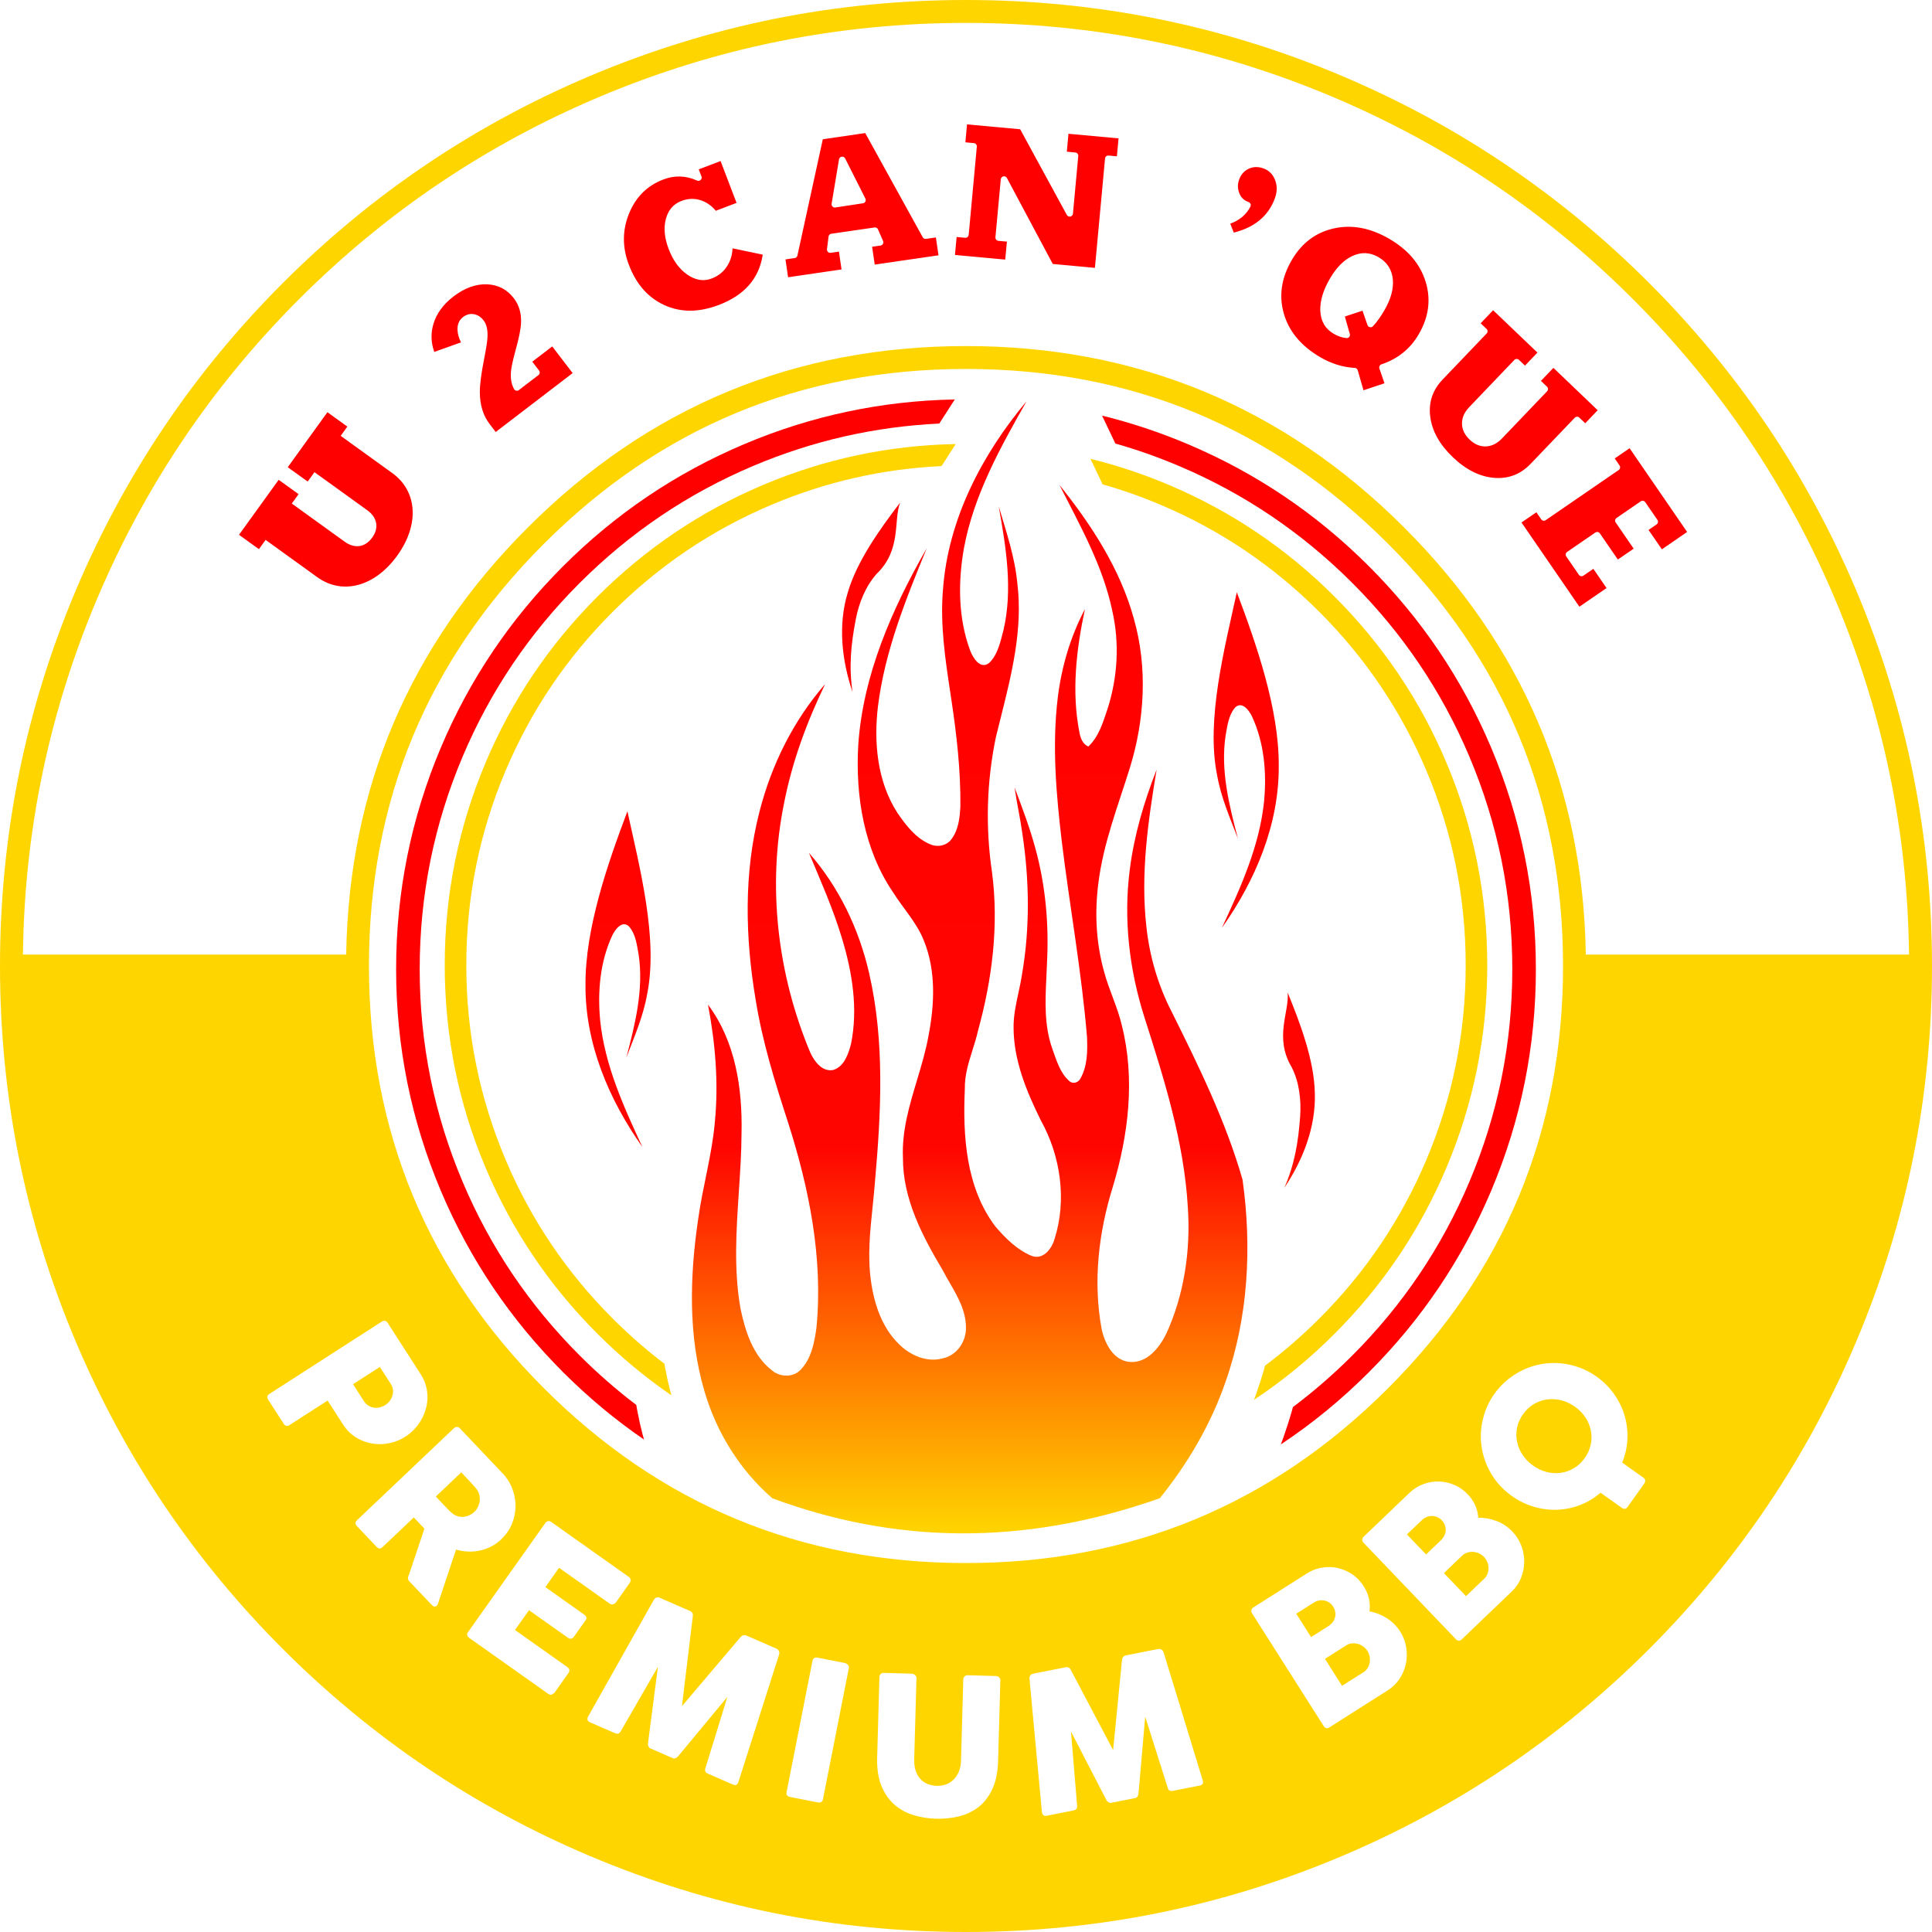 <?xml version="1.0" encoding="UTF-8"?>
<!DOCTYPE svg PUBLIC "-//W3C//DTD SVG 1.1//EN" "http://www.w3.org/Graphics/SVG/1.1/DTD/svg11.dtd">
<!-- Creator: CorelDRAW 2020 (64-Bit) -->
<svg xmlns="http://www.w3.org/2000/svg" xml:space="preserve" width="19.167in" height="19.167in" version="1.1" style="shape-rendering:geometricPrecision; text-rendering:geometricPrecision; image-rendering:optimizeQuality; fill-rule:evenodd; clip-rule:evenodd"
viewBox="0 0 14427.01 14427"
 xmlns:xlink="http://www.w3.org/1999/xlink"
 xmlns:xodm="http://www.corel.com/coreldraw/odm/2003">
 <defs>
  <style type="text/css">
   <![CDATA[
    .fil3 {fill:red}
    .fil1 {fill:#FFD500}
    .fil2 {fill:red;fill-rule:nonzero}
    .fil0 {fill:url(#id0)}
   ]]>
  </style>
  <linearGradient id="id0" gradientUnits="userSpaceOnUse" x1="7095.45" y1="2996.35" x2="7095.45" y2="11450.23">
   <stop offset="0" style="stop-opacity:1; stop-color:red"/>
   <stop offset="0.659" style="stop-opacity:1; stop-color:#FF0500"/>
   <stop offset="1" style="stop-opacity:1; stop-color:#FFD500"/>
  </linearGradient>
 </defs>
 <g id="Layer_x0020_1">
  <g id="_1786579460640">
   <path class="fil0" d="M7198.07 4094c72.83,-395.76 271.45,-751.99 467.71,-1097.64 -332.02,396.65 -585.07,879.18 -623.83,1402.28 -22.98,261.86 16.32,522.8 55.6,781.15 1.8,13.04 3.8,25.87 5.81,39 39.97,264.75 70.84,531.81 68.22,799.77 -3.8,85 -13.42,177.09 -66.13,247.23 -35.57,50.41 -106.6,63.24 -160.75,38.19 -106.31,-44.6 -178.86,-140.4 -242.31,-232.4 -152.32,-234.78 -178.86,-528.03 -145.91,-800.39 51.52,-410.07 207.94,-796.81 363.7,-1176.6 -258.88,452.26 -476.73,945.69 -511.39,1471.92 -21.56,378.31 43.09,777.35 259.53,1095.93 75.98,120.63 177.3,226.88 230.6,361.46 90.9,223.96 80.08,473.82 35.27,707.1 -20.14,113.94 -53.62,225.46 -87.1,337.01 -56.51,188.42 -113.03,376.3 -104.51,575.81 -1.8,307.55 145,586.25 298.23,843.39 15.72,30.58 33.18,60.62 50.62,91.19 60.91,105.42 122.94,212.85 121.75,338.11 1.19,101.61 -67.84,203.55 -169.77,225.99 -118.84,34.37 -244.4,-20.05 -329.09,-103.94 -128.77,-124.06 -187.29,-302.33 -210.86,-475.32 -25.66,-183.47 -6.4,-367.26 12.54,-550.45 6.32,-61.73 12.75,-123.26 17.43,-184.99 46.01,-518.39 74.56,-1048.42 -43.09,-1559.9 -75.45,-330.2 -225.46,-644.48 -449.66,-899.32 87.9,209.66 180.28,417.9 246.05,636.07 77.46,254.23 122.05,527.2 68.14,790.75 -19.76,75.39 -50.32,168.89 -132.79,194.52 -83.59,16.34 -142.7,-65.83 -172.37,-132.49 -244.11,-583.4 -321.56,-1239.52 -194.61,-1860.43 60.02,-308.75 170.07,-606.1 306.75,-888.88 -237.11,272.28 -401.64,603.98 -490.53,953.21 -118.25,458.09 -106.83,940.7 -28.47,1404.69 49.8,309.86 142.41,610.7 239.63,908.34 159.04,496.03 265.34,1019.34 214.13,1541.55 -15.22,109.52 -37.28,228.06 -116.24,310.76 -56.51,62.03 -157.24,57.93 -218.15,4.69 -141.22,-111.02 -198.33,-293.63 -233.01,-462.79 -50.38,-287.79 -31.15,-577.82 -11.92,-867.93 9.62,-146.8 19.53,-293.6 20.14,-440.04 7.23,-332.89 -45.48,-685.63 -250.53,-958.52 54.8,287.73 80.08,583.34 51.29,876.05 -21.03,245.84 -91.47,483.75 -124.95,727.86 -62.33,424.89 -75.45,867.85 47.49,1283.5 89.69,306.66 264.69,589.17 506.47,798.59 901.43,334.27 1860.3,364.51 2893.75,-0.3 209.44,-259.83 380.93,-551.65 490.15,-867.64 170.66,-482.02 198.09,-1006.83 127.57,-1510.98 -125.77,-437.74 -327.31,-848.4 -529.74,-1254.67 -101.4,-197.12 -164.56,-413.27 -188.18,-633.45 -44.81,-392.85 11.92,-787.47 76.34,-1174.59 -93.48,239.71 -167.74,488.44 -200.1,744.47 -48.61,369.9 -4.33,748.21 108.04,1102.65 147.99,463.08 296.81,933.09 325.07,1421.81 21.54,322.09 -26.84,652.38 -162.25,946.83 -52.12,103.41 -141.81,217.26 -270.86,207.94 -121.76,-9.64 -186.7,-137.2 -209.95,-243.45 -66.15,-353.83 -23.94,-721.4 82.68,-1063.34 117.36,-387.92 168.06,-807.91 67.84,-1205.15 -32.27,-139.19 -97.52,-267.67 -133.68,-405.45 -59.43,-213.75 -70.46,-440.04 -41.61,-659.61 36.99,-297.11 147.33,-577.02 235.31,-860.62 110.64,-358.25 132.79,-748.18 29.97,-1110.56 -101.91,-372.48 -316.57,-701.88 -555.97,-1000.4 153.5,302.63 324.46,603.77 394.33,939.58 55.39,242.61 40.18,498.86 -36.39,735.36 -33.16,98.42 -64.33,204.75 -142.41,278.18 -43.09,-18.64 -58.82,-63.8 -66.72,-106.31 -59.64,-304.95 -22.98,-619.2 41.38,-920.05 -108.34,205.34 -175.06,431.61 -203.02,662 -43.69,360.87 -11.33,725.45 31.47,1084.9 59.41,483.14 146.8,962.85 186.98,1448.29 4.1,104 3.8,215.85 -48.31,308.75 -15.72,31.45 -55.92,45.99 -83.88,20.36 -70.23,-61.44 -95.87,-156.35 -126.95,-241.12 -61.82,-173.88 -52.71,-358.55 -44,-540.56 1.71,-34.07 3.21,-68.43 4.33,-102.2 15.13,-285.11 -10.44,-572.92 -85.3,-848.7 -42.27,-156.35 -99.31,-308.14 -156.72,-459.28 16.61,115.33 42.27,229.48 58.23,344.83 52.18,346.54 57.4,701.29 -2.3,1047.03 -7.02,47.49 -17.16,94.6 -27.37,141.79 -18.94,87.39 -37.87,175.08 -36.1,265.07 2.03,243.2 97.53,472.4 203.55,686.75 147.92,266.17 195.43,594.16 102.23,886.28 -20.94,73.95 -87.39,160.43 -174.76,124.06 -107.15,-45.19 -192.75,-131.37 -267.29,-218.45 -219.65,-290.64 -243.51,-674.83 -227.79,-1025.79 -2.3,-101.02 27.37,-196 57.34,-291.21 14.92,-47.19 29.76,-94.09 40.49,-142.11 106.31,-385.03 157.6,-789.86 104.89,-1188.31 -49.49,-333.42 -39.65,-675.33 29.08,-1005.33 11.41,-47.19 23.33,-94.41 35.27,-141.81 82.68,-329.7 166.86,-664.39 125.24,-1006.32 -18.64,-198.01 -83.35,-387.31 -139.26,-576.93 54.19,304.65 106.9,619.81 35.26,926.16 -22.74,85.39 -41.09,180.89 -106.63,244.04 -66.63,52.18 -121.67,-39.29 -142.09,-93.41 -90.01,-242.62 -90.9,-510.88 -46.31,-763.11zm2510.77 4242.58c-14.28,195.01 -41.3,355.87 -117.84,533.19 139.42,-209.12 236.17,-455.55 227.27,-710.26 -5.22,-244.31 -110.75,-522.91 -202.88,-747.75 13.89,144.51 -102.98,336.19 30.79,558.67 56.29,112.44 70.88,241.97 62.66,366.15zm-269.42 -2353.44c-33.93,334.8 -175.39,645.15 -315.58,946.53 249.91,-353.07 428.18,-772.38 425.1,-1211.01 2.75,-420.56 -165.42,-904.92 -313.12,-1296.16 -90.4,416.14 -232.03,952.2 -146.79,1368.21 28.93,163.78 95.68,317.19 155.1,471.46 -65.78,-250.27 -131.03,-509.39 -92.04,-769.57 13.18,-72.71 22.01,-153.55 72.36,-210.62 52.01,-48 104.07,24.52 124.75,68.25 91.44,196.14 110.33,419.68 90.22,632.92zm-3048.57 -1360.98c-36.88,192.02 -52.59,354.38 -24.76,545.5 -80.3,-238.17 -109.68,-501.27 -34.9,-744.92 68.53,-234.56 242.82,-476.17 390.21,-669.35 -50.96,135.94 12.09,351.4 -174.9,531.48 -83.57,93.95 -131.33,215.24 -155.65,337.29zm-1909.25 2996.65c33.93,334.8 175.38,645.15 315.58,946.53 -249.91,-353.07 -428.18,-772.38 -425.1,-1211.01 -2.74,-420.56 165.42,-904.92 313.12,-1296.16 90.39,416.14 232.03,952.2 146.79,1368.21 -28.93,163.78 -95.68,317.19 -155.1,471.46 65.78,-250.27 131.03,-509.39 92.04,-769.57 -13.18,-72.71 -22.01,-153.55 -72.36,-210.62 -52.01,-48 -104.07,24.52 -124.75,68.25 -91.44,196.14 -110.32,419.68 -90.22,632.92z"/>
   <g>
    <path class="fil1" d="M5698.49 3621.01c-465.7,196.89 -878.16,475.09 -1237.22,834.14 -359.08,359.08 -637.25,771.54 -834.16,1237.22 -203.84,482.25 -306.07,987.3 -306.07,1515.03 0,528.01 102.23,1032.99 306.07,1515.01 196.91,465.7 475.09,878.14 834.16,1237.22 172.14,172.16 356.46,325.6 553.07,460.48l-7.9 -27.96 -2.32 -8.43 -19.23 -79.55 -1.71 -9.03 -16.34 -80.38 -1.71 -8.73 -3.48 -22.42c-135.47,-102.82 -264.16,-215.25 -386.51,-337.54 -344.54,-344.53 -611.02,-739.75 -799.71,-1186.28 -195.43,-462.19 -293.33,-946.22 -293.33,-1452.39 0,-506.17 97.9,-990.22 293.33,-1452.39 188.69,-446.23 455.17,-841.77 799.71,-1186.01 344.22,-344.24 739.46,-611 1185.99,-799.71 406.27,-171.85 829.45,-267.97 1269.79,-288.91l106.03 -164.55c-500.07,9.32 -979.78,111.25 -1438.44,305.18z"/>
    <path class="fil1" d="M8728.51 3621.01c465.7,196.89 878.16,475.09 1237.22,834.14 359.08,359.08 637.25,771.54 834.16,1237.22 203.84,482.25 306.07,987.3 306.07,1515.03 0,528.01 -102.23,1032.99 -306.07,1515.01 -196.91,465.7 -475.09,878.14 -834.16,1237.22 -186.09,186.41 -386.72,350.94 -601.68,493.34l12.83 -34.36 6.93 -20.06 26.25 -77.76 2.3 -7.02 23.86 -78.37 2.09 -7.23 8.12 -30.05c142.11,-106.54 277.28,-224.26 405.44,-352.06 344.54,-344.53 611.02,-739.75 799.71,-1186.28 195.43,-462.19 293.33,-946.22 293.33,-1452.39 0,-506.17 -97.9,-990.22 -293.33,-1452.39 -188.69,-446.23 -455.17,-841.77 -799.71,-1186.01 -344.22,-344.24 -739.46,-611 -1185.99,-799.71 -141.81,-60.02 -285.93,-111.02 -432.14,-152.32l-90.88 -190.8c198.92,48.93 394.03,113.85 585.64,194.84z"/>
   </g>
   <path class="fil2" d="M2444.99 3078.14l-296.22 410.67 148.81 107.13 50.7 -70.14 395.24 285.1c71.35,51.59 89.99,128.46 35.78,203.61 -54.72,75.98 -133.67,82.38 -205.03,30.88l-395.15 -285.13 50.62 -70.23 -148.81 -107.13 -296.16 410.58 148.83 107.21 49.8 -69.03 385.56 278.18c187.89,135.68 429.9,71.35 597.35,-160.83 166.64,-230.6 151.43,-480.52 -36.69,-616.22l-385.6 -278.17 49.79 -68.96 -148.81 -107.51zm9453.35 1169.46l-74.32 50.95c-0.59,0.6 -1.19,0.89 -2.09,1.19 -0.59,0.61 -1.42,0.91 -2.01,1.2 -0.89,0.23 -1.5,0.53 -2.31,0.82 -0.91,0.3 -1.51,0.3 -2.39,0.6 -0.82,0.29 -1.42,0.29 -2.33,0.29 -0.8,0.3 -1.71,0.3 -2.31,0.3 -0.89,0 -1.72,0 -2.6,-0.3 -0.61,0 -1.5,0 -2.32,-0.29 -0.6,0 -1.48,-0.3 -2.39,-0.3 -0.6,-0.3 -1.42,-0.59 -2.31,-0.89 -0.6,-0.23 -1.42,-0.53 -2.01,-1.12 -0.91,-0.31 -1.5,-0.61 -2.09,-1.2 -0.83,-0.3 -1.42,-0.89 -2.01,-1.42 -0.61,-0.29 -1.2,-0.89 -1.71,-1.48 -0.61,-0.61 -1.21,-1.21 -1.8,-1.73 -0.3,-0.59 -0.89,-1.18 -1.42,-2.07l-93.86 -136.7c-0.6,-0.6 -0.89,-1.42 -1.21,-2.02 -0.59,-0.61 -0.89,-1.5 -1.1,-2.03 -0.32,-0.89 -0.61,-1.48 -0.91,-2.39 -0.3,-0.8 -0.6,-1.41 -0.6,-2.3 -0.29,-0.89 -0.29,-1.42 -0.29,-2.31 -0.3,-0.91 -0.3,-1.8 -0.3,-2.33 0,-0.89 0,-1.78 0,-2.68 0.3,-0.51 0.3,-1.42 0.3,-2.31 0.29,-0.59 0.59,-1.42 0.59,-2.31 0.3,-0.61 0.59,-1.5 0.89,-2.32 0.32,-0.59 0.53,-1.48 0.82,-2.1 0.59,-0.8 0.91,-1.41 1.51,-2.01 0.3,-0.89 0.89,-1.48 1.18,-2.01 0.53,-0.59 1.12,-1.21 1.71,-1.8 0.61,-0.59 1.21,-1.12 1.71,-1.72 0.61,-0.29 1.21,-0.89 1.8,-1.48l210.73 -144.54c0.59,-0.59 1.48,-0.89 2.01,-1.48 0.89,-0.3 1.48,-0.61 2.39,-0.91 0.51,-0.21 1.42,-0.51 2.01,-0.8 0.89,-0.32 1.72,-0.61 2.31,-0.61 0.91,-0.3 1.8,-0.3 2.39,-0.6 0.82,0 1.71,0 2.62,0 0.51,0 1.42,0 2.31,0 0.89,0 1.41,0.3 2.31,0.3 0.91,0.3 1.5,0.3 2.33,0.59 0.89,0.32 1.48,0.61 2.39,0.91 0.51,0.21 1.41,0.51 2.01,0.82 0.89,0.59 1.48,0.89 2.01,1.48 0.91,0.3 1.5,0.89 2.1,1.12 0.59,0.59 1.12,1.21 1.71,1.8 0.59,0.6 1.21,1.18 1.8,1.71 0.51,0.59 0.83,1.19 1.42,1.8l134.08 195.26 118.34 -81.03 -134.07 -195.28c-0.6,-0.89 -0.89,-1.48 -1.5,-2.08 -0.21,-0.82 -0.51,-1.41 -0.82,-2.32 -0.59,-0.6 -0.59,-1.42 -0.89,-2.31 -0.3,-0.59 -0.59,-1.5 -0.59,-2.01 -0.3,-0.91 -0.3,-1.8 -0.59,-2.63 0,-0.59 0,-1.48 0,-2.39 0,-0.82 0,-1.42 0,-2.31 0,-0.89 0.29,-1.71 0.29,-2.3 0.3,-0.91 0.3,-1.8 0.59,-2.39 0.3,-0.82 0.59,-1.42 0.89,-2.33 0.3,-0.83 0.61,-1.42 0.91,-2.31 0.21,-0.59 0.83,-1.21 1.12,-2.01 0.6,-0.61 0.89,-1.2 1.48,-1.8 0.59,-0.59 1.12,-1.42 1.71,-2.01 0.3,-0.59 0.91,-0.91 1.8,-1.5 0.53,-0.51 1.12,-1.12 1.71,-1.42l180.42 -123.86c0.61,-0.6 1.5,-0.89 2.03,-1.48 0.59,-0.32 1.48,-0.61 2.07,-0.91 0.82,-0.21 1.42,-0.53 2.33,-0.83 0.89,-0.29 1.48,-0.59 2.3,-0.59 0.89,-0.3 1.51,-0.3 2.31,-0.59 0.91,0 1.8,0 2.39,0 0.83,0 1.71,0 2.62,0 0.59,0 1.42,0.29 2.31,0.29 0.89,0.3 1.5,0.3 2.3,0.6 0.61,0.29 1.5,0.59 2.39,0.91 0.53,0.21 1.42,0.51 2.03,0.81 0.89,0.61 1.48,0.91 2.01,1.2 0.89,0.6 1.48,1.12 2.1,1.42 0.51,0.59 1.12,1.18 1.71,1.8 0.59,0.59 1.19,1.1 1.78,1.71 0.53,0.6 0.83,1.19 1.42,1.78l90.67 132c0.3,0.6 0.89,1.51 1.19,2.1 0.23,0.51 0.82,1.42 1.12,2.01 0.29,0.89 0.59,1.71 0.89,2.31 0,0.91 0.32,1.5 0.61,2.33 0,0.89 0.3,1.48 0.3,2.39 0,0.8 0.21,1.71 0.21,2.31 0,0.89 0,1.71 -0.21,2.6 0,0.61 0,1.5 -0.3,2.33 0,0.89 -0.29,1.48 -0.61,2.39 0,0.82 -0.29,1.41 -0.59,2.31 -0.29,0.59 -0.89,1.42 -1.18,2.01 -0.23,0.91 -0.53,1.5 -1.12,2.1 -0.3,0.82 -0.89,1.42 -1.5,2.01 -0.59,0.61 -0.82,1.12 -1.42,1.71 -0.6,0.62 -1.18,1.21 -1.78,1.8 -0.53,0.6 -1.41,0.83 -2.03,1.42l-59.75 41.12 99.68 144.82 188.33 -129.68 -429.63 -625.19 -111.1 76.1 36.19 52.45c0.3,0.59 0.89,1.42 1.12,2.01 0.29,0.91 0.89,1.5 1.18,2.39 0.3,0.53 0.61,1.42 0.91,2.03 0,0.89 0.29,1.71 0.59,2.3 0,0.89 0.3,1.8 0.3,2.31 0,0.91 0,1.8 0.23,2.62 0,0.6 -0.23,1.48 -0.23,2.39 0,0.82 0,1.42 -0.3,2.31 0,0.89 -0.3,1.5 -0.59,2.31 -0.3,0.91 -0.3,1.5 -0.62,2.39 -0.3,0.53 -0.89,1.42 -1.19,2.03 -0.29,0.89 -0.82,1.41 -1.12,2.01 -0.59,0.89 -0.89,1.48 -1.48,2.09 -0.61,0.51 -0.82,1.12 -1.42,1.72 -0.61,0.59 -1.21,1.18 -1.8,1.71 -0.59,0.59 -1.42,0.89 -2.01,1.48l-544.78 374.28c-0.59,0.51 -1.19,0.83 -2.01,1.12 -0.59,0.59 -1.5,0.89 -2.09,1.19 -0.82,0.3 -1.42,0.59 -2.31,0.89 -0.89,0.23 -1.42,0.53 -2.3,0.53 -0.91,0.3 -1.5,0.3 -2.33,0.3 -0.89,0.3 -1.48,0.3 -2.39,0.3 -0.82,0 -1.71,0 -2.31,0 -0.89,-0.3 -1.71,-0.3 -2.62,-0.59 -0.6,0 -1.48,-0.29 -2.31,-0.29 -0.6,-0.23 -1.48,-0.53 -2.1,-0.83 -0.8,-0.3 -1.71,-0.59 -2.31,-0.89 -0.59,-0.59 -1.42,-0.89 -2.01,-1.5 -0.61,-0.21 -1.51,-0.8 -2.03,-1.12 -0.59,-0.59 -1.18,-1.19 -1.78,-1.78 -0.59,-0.53 -1.21,-1.12 -1.72,-1.71 -0.29,-0.61 -0.91,-1.21 -1.5,-2.03l-35.81 -52.22 -111.1 76.1 432.24 629 202.88 -139.36 -98.48 -143.64zm32.3 -1184.23l-330.75 -316.29 -92.98 97.08 44.84 43.13c0.59,0.59 1.2,1.19 1.8,1.78 0.53,0.53 0.82,1.12 1.42,1.71 0.3,0.91 0.89,1.5 1.19,2.03 0.61,0.89 0.91,1.48 1.12,2.39 0.29,0.5 0.59,1.42 0.91,2.01 0.29,0.89 0.29,1.71 0.59,2.31 0.3,0.91 0.3,1.8 0.3,2.39 0.3,0.83 0.3,1.71 0.3,2.62 0,0.51 0,1.42 0,2.31 0,0.89 -0.3,1.42 -0.3,2.31 -0.3,0.91 -0.3,1.5 -0.6,2.33 -0.29,0.89 -0.61,1.48 -0.91,2.39 -0.29,0.51 -0.51,1.42 -0.8,2.01 -0.32,0.89 -0.91,1.48 -1.2,2.31 -0.3,0.59 -0.89,1.21 -1.48,1.8 -0.23,0.82 -0.83,1.42 -1.44,2.01l-336.96 352.42c-35.51,37.01 -74.91,56.77 -117.44,59.16 -44.61,2.33 -85.96,-14.62 -123.86,-50.74 -38.49,-36.7 -57.44,-77.52 -57.15,-122.14 0.3,-43.13 18.36,-83.04 53.96,-120.35l336.95 -352.41c0.53,-0.59 1.12,-1.1 1.71,-1.42 0.6,-0.59 1.21,-1.19 1.72,-1.48 0.91,-0.59 1.5,-0.82 2.1,-1.41 0.89,-0.3 1.41,-0.6 2.3,-0.91 0.61,-0.6 1.51,-0.89 2.33,-0.89 0.59,-0.3 1.48,-0.59 2.1,-0.82 0.8,0 1.71,-0.3 2.6,-0.3 0.59,0 1.42,0 2.3,-0.3 0.91,0 1.51,0 2.33,0.3 0.89,0 1.78,0 2.39,0.3 0.8,0 1.71,0.23 2.3,0.53 0.89,0 1.71,0.3 2.31,0.59 0.91,0.3 1.5,0.6 2.32,0.91 0.59,0.6 1.19,0.89 2.08,1.42 0.52,0.3 1.12,0.89 2.03,1.19 0.59,0.59 1.19,1.21 1.71,1.72l44.92 42.92 92.96 -97.38 -330.84 -316.23 -92.98 97.3 43.74 42.02c0.59,0.59 1.18,1.19 1.78,1.72 0.61,0.59 1.12,1.18 1.42,1.78 0.61,0.61 0.91,1.42 1.5,2.03 0.3,0.89 0.59,1.48 0.89,2.01 0.23,0.89 0.53,1.8 0.82,2.39 0.3,0.82 0.59,1.42 0.59,2.3 0.29,0.89 0.29,1.72 0.61,2.31 0,0.91 0,1.8 0,2.39 0,0.83 0,1.73 0,2.62 0,0.53 0,1.42 -0.32,2.31 0,0.91 -0.29,1.42 -0.59,2.33 0,0.89 -0.3,1.48 -0.59,2.31 -0.3,0.59 -0.53,1.48 -1.12,2.09 -0.3,0.83 -0.6,1.42 -1.19,2.01 -0.32,0.89 -0.91,1.5 -1.42,2.01 -0.31,0.59 -0.91,1.2 -1.5,1.8l-328.75 343.89c-74.91,78.43 -105.82,170.49 -92.69,276.01 13.37,107.6 69.63,208.99 168.7,303.75 98.88,94.4 202.29,146.03 310.18,154.46 106.03,8.12 196.41,-26.8 271.3,-105.2l329.06 -343.68c0.59,-0.53 1.19,-1.12 1.8,-1.74 0.59,-0.59 1.18,-1.18 1.71,-1.48 0.59,-0.53 1.48,-0.82 2.07,-1.42 0.82,-0.3 1.44,-0.59 2.33,-0.89 0.59,-0.32 1.42,-0.61 2.01,-0.82 0.89,-0.3 1.8,-0.6 2.39,-0.6 0.82,-0.31 1.71,-0.31 2.3,-0.61 0.91,0 1.72,0 2.62,0 0.6,0 1.42,0 2.31,0 0.91,0 1.5,0 2.33,0.3 0.89,0 1.48,0.31 2.37,0.61 0.83,0 1.42,0.3 2.32,0.51 0.6,0.3 1.42,0.61 2.01,1.2 0.89,0.3 1.5,0.6 2.39,1.19 0.53,0.3 1.12,0.83 1.71,1.42 0.6,0.3 1.21,0.91 1.72,1.5l44.04 41.92 92.96 -97.29zm-1336.05 -567.81c74,-127.08 91.54,-256.16 52.45,-387.34 -39.93,-133.78 -130.58,-241.9 -272.21,-324.43 -142.2,-82.74 -281.28,-108.71 -417.39,-77.52 -133.48,30.29 -237.57,109.31 -311.59,236.38 -76.93,132.06 -96.76,264.07 -59.77,396.42 38.22,135.2 129.46,244.83 273.48,328.75 82.74,48.05 168.11,74.62 257.04,79.55 1.12,0.3 2.31,0.3 3.81,0.59 1.12,0.3 2.31,0.61 3.43,1.21 1.21,0.29 2.39,0.82 3.51,1.41 0.89,0.59 2.1,1.48 2.9,2.31 1.2,0.59 2.09,1.5 3,2.39 0.8,1.12 1.41,2.01 2.3,3.22 0.59,0.83 1.12,2.01 1.72,3.19 0.59,1.12 1.2,2.33 1.5,3.45l42.83 149.22 156.83 -52.16 -37.9 -110.43c-0.3,-0.89 -0.59,-1.48 -0.59,-2.31 -0.3,-0.59 -0.62,-1.5 -0.62,-2.39 0,-0.82 -0.29,-1.41 -0.29,-2.3 0,-0.91 0,-1.74 0,-2.33 0.29,-0.89 0.29,-1.78 0.29,-2.6 0.32,-0.6 0.32,-1.5 0.62,-2.39 0.29,-0.53 0.59,-1.42 0.88,-2.01 0,-0.91 0.53,-1.74 0.83,-2.33 0.3,-0.89 0.59,-1.48 1.18,-2.1 0.3,-0.8 0.91,-1.42 1.21,-2.01 0.51,-0.59 1.12,-1.19 1.71,-1.71 0.59,-0.59 1.18,-1.19 1.72,-1.8 0.59,-0.59 1.18,-1.1 1.79,-1.42 0.59,-0.59 1.42,-0.89 2.01,-1.48 0.6,-0.29 1.48,-0.59 2.09,-1.12 0.81,-0.3 1.42,-0.59 2.31,-0.89l0.3 0c122.08,-40.82 215.12,-116.04 278.62,-225.04zm-634.53 -2.63c-63.81,-36.99 -97.38,-94.46 -100.8,-171.98 -3.22,-72.53 20.96,-153.26 72.52,-241.9 48.12,-82.15 103.79,-138.11 166.76,-167.3 67,-31.17 132.3,-28.28 195.56,8.74 64.7,37.61 100.3,93.57 106.94,167.3 6.11,69.98 -14.85,146 -62.91,228.53 -30.66,52.45 -59.18,92.37 -86.04,119.76 -0.59,0.59 -1.12,1.2 -1.71,1.8 -0.59,0.59 -1.48,0.83 -2.09,1.42 -0.51,0.59 -1.42,0.89 -2.01,1.18 -0.59,0.61 -1.42,0.91 -2.01,1.21 -0.89,0.21 -1.5,0.51 -2.31,0.83 -0.91,0.29 -1.5,0.29 -2.39,0.59 -0.82,0 -1.42,0.29 -2.33,0.29 -0.89,0 -1.71,0.3 -2.31,0.3 -0.89,0 -1.8,0 -2.62,-0.3 -0.59,0 -1.48,0 -2.37,-0.29 -0.83,0 -1.42,-0.3 -2.33,-0.59 -0.6,0 -1.42,-0.32 -2.31,-0.61 -0.59,-0.21 -1.5,-0.51 -2.01,-1.12 -0.91,-0.3 -1.5,-0.6 -2.09,-1.19 -0.91,-0.29 -1.42,-0.89 -2.01,-1.42 -0.61,-0.3 -1.2,-0.89 -1.8,-1.5 -2.92,-2.6 -4.63,-5.82 -6.11,-9.63l-37.01 -106.91 -131.71 43.42 37.02 130.29c0.3,0.59 0.59,1.42 0.59,2.3 0.23,0.59 0.23,1.5 0.23,2.31 0.29,0.91 0.29,1.5 0.29,2.33 0,0.89 -0.29,1.78 -0.29,2.39 0,0.8 -0.23,1.71 -0.23,2.31 -0.3,0.89 -0.59,1.71 -0.59,2.31 -0.3,0.91 -0.59,1.8 -0.89,2.39 -0.3,0.82 -0.91,1.42 -1.2,2.03 -0.21,0.89 -0.81,1.42 -1.13,2.01 -0.59,0.89 -1.18,1.48 -1.48,2.1 -0.59,0.51 -1.12,1.1 -1.71,1.71 -0.61,0.59 -1.21,1.18 -1.8,1.42 -0.53,0.59 -1.41,1.19 -2.01,1.48 -0.59,0.59 -1.5,0.91 -2.01,1.2 -0.91,0.51 -1.51,0.83 -2.39,1.12 -0.53,0.3 -1.42,0.59 -2.03,0.59 -3.19,0.89 -6.41,1.19 -9.63,0.89 -32,-3.51 -63.2,-14.02 -93.25,-31.79zm-747.06 -756.08c155.14,-38.41 257.13,-122.95 306.39,-253.83 18.34,-49.24 18.95,-95.58 2.01,-139.3 -16.56,-42.03 -44.55,-70.31 -84.54,-85.45 -39.32,-14.56 -76.04,-14.26 -110.13,0.91 -34.39,15.15 -58.57,41.92 -72.91,80.12 -12.22,32.7 -12.84,65.29 -1.42,98.2 11.95,34.18 33.8,57.15 66.18,69.4l5.52 2.1c0.61,0.21 1.42,0.51 2.03,0.81 0.89,0.29 1.48,0.91 2.01,1.21 0.89,0.59 1.48,0.89 2.09,1.41 0.6,0.3 1.12,0.89 1.71,1.48 0.6,0.61 1.19,1.21 1.78,1.73 0.53,0.59 1.12,1.18 1.41,1.78 0.61,0.91 0.91,1.41 1.5,2.01 0.3,0.91 0.6,1.5 1.12,2.33 0.29,0.59 0.59,1.48 0.89,2.1 0,0.8 0.3,1.71 0.59,2.3 0,0.89 0.31,1.72 0.31,2.31 0.3,0.91 0.3,1.8 0.3,2.62 0,0.59 0,1.48 0,2.39 0,0.81 -0.3,1.42 -0.3,2.31 0,0.89 -0.31,1.42 -0.61,2.31 -0.3,0.91 -0.3,1.5 -0.59,2.33 -0.3,0.89 -0.89,1.78 -1.12,2.39 -29.76,59.16 -79.91,101.69 -150.43,127.37l26.18 66.69zm-860.37 -703.54l-373.99 -34.39 -12.23 133.78 63.26 6.11c0.91,0 1.8,0 2.33,0.23 0.89,0 1.78,0.3 2.39,0.59 0.82,0 1.71,0.3 2.3,0.59 0.89,0.3 1.42,0.91 2.31,1.21 0.61,0.29 1.2,0.82 2.03,1.12 0.59,0.59 1.18,0.89 1.78,1.48 0.91,0.6 1.42,1.21 2.03,1.42 0.59,0.59 0.89,1.21 1.48,2.09 0.59,0.59 1.12,1.12 1.42,1.72 0.6,0.59 0.91,1.5 1.21,2.1 0.59,0.82 0.89,1.41 1.19,2.3 0.23,0.59 0.53,1.42 0.82,2.03 0.3,0.89 0.3,1.78 0.59,2.31 0,0.89 0.3,1.8 0.3,2.39 0,0.82 0.29,1.71 0.29,2.6 0,0.6 -0.29,1.42 -0.29,2.33l-39.62 429.93c0,0.89 -0.29,1.71 -0.29,2.3 -0.3,0.89 -0.3,1.72 -0.6,2.31 -0.29,0.91 -0.61,1.8 -0.91,2.39 -0.3,0.82 -0.59,1.41 -0.82,2.33 -0.6,0.59 -0.89,1.12 -1.48,2.01 -0.29,0.59 -0.89,1.19 -1.21,1.8 -0.51,0.51 -1.1,1.1 -1.71,1.71 -0.59,0.59 -1.19,1.19 -1.72,1.72 -0.59,0.59 -1.19,0.89 -2.1,1.48 -0.59,0.29 -1.1,0.91 -2.01,1.2 -0.59,0.53 -1.48,0.83 -2.1,1.12 -0.8,0.29 -1.42,0.59 -2.3,0.89 -0.6,0 -1.42,0.29 -2.31,0.59 -0.61,0 -1.5,0.3 -2.33,0.3 -0.89,0 -1.48,0 -2.31,0 -0.89,0 -1.8,0 -2.39,0 -1.12,0 -2.01,-0.3 -3.22,-0.6 -0.8,0 -1.71,-0.29 -2.6,-0.59 -1.21,-0.3 -2.01,-0.89 -2.92,-1.18 -0.89,-0.53 -1.71,-1.12 -2.6,-1.44 -0.89,-0.59 -1.5,-1.18 -2.33,-2.01 -0.89,-0.59 -1.48,-1.19 -2.07,-2.1 -0.83,-0.59 -1.42,-1.42 -2.03,-2.31 -0.59,-0.89 -1.18,-1.48 -1.48,-2.3l-348.31 -639.54 -396.95 -36.4 -12.23 133.78 63.26 6.11c0.82,0 1.74,0 2.33,0.3 0.89,0 1.71,0.29 2.31,0.61 0.91,0 1.8,0.3 2.39,0.59 0.83,0.3 1.42,0.82 2.31,1.12 0.62,0.3 1.12,0.89 2.03,1.19 0.59,0.6 1.19,0.89 1.78,1.42 0.53,0.59 1.12,0.89 1.71,1.5 0.61,0.59 1.2,1.18 1.73,2.01 0.59,0.6 0.89,1.19 1.48,1.8 0.29,0.59 0.91,1.42 1.2,2.01 0.51,0.89 0.81,1.48 1.13,2.31 0.3,0.59 0.59,1.5 0.89,2.1 0,0.83 0.3,1.71 0.6,2.31 0,0.91 0.29,1.71 0.29,2.32 0,0.89 0,1.78 0,2.6 0,0.59 0,1.5 0,2.39l-60.66 658.1c-0.3,0.89 -0.3,1.42 -0.59,2.31 0,0.91 -0.3,1.5 -0.59,2.33 0,0.88 -0.23,1.48 -0.53,2.39 -0.3,0.5 -0.89,1.42 -1.19,2.01 -0.32,0.89 -0.61,1.48 -1.21,2.01 -0.53,0.91 -0.82,1.5 -1.42,2.1 -0.59,0.52 -0.89,1.12 -1.48,1.71 -0.53,0.59 -1.12,1.21 -1.73,1.8 -0.89,0.51 -1.48,0.83 -2.02,1.42 -0.59,0.3 -1.48,0.89 -2.09,1.19 -0.81,0.3 -1.42,0.53 -2.31,1.12 -0.59,0.29 -1.5,0.59 -2.01,0.59 -0.91,0.3 -1.8,0.61 -2.39,0.61 -0.83,0.3 -1.71,0.3 -2.33,0.6 -0.89,0 -1.72,0 -2.6,0 -0.59,0 -1.5,0 -2.3,0l-63.28 -5.82 -12.54 134.01 375.4 34.69 12.52 -134.08 -63.49 -5.84c-0.89,-0.29 -1.48,-0.29 -2.31,-0.51 -0.89,0 -1.5,-0.29 -2.39,-0.61 -0.82,0 -1.42,-0.29 -2.3,-0.59 -0.62,-0.3 -1.42,-0.59 -2.03,-1.19 -0.89,-0.3 -1.48,-0.59 -2.08,-1.12 -0.82,-0.3 -1.42,-0.89 -2.03,-1.5 -0.59,-0.6 -1.18,-0.89 -1.71,-1.42 -0.59,-0.59 -1.18,-1.18 -1.78,-1.77 -0.32,-0.91 -0.91,-1.42 -1.44,-2.03 -0.29,-0.6 -0.89,-1.48 -1.19,-2.07 -0.3,-0.53 -0.59,-1.42 -1.18,-2.03 -0.32,-0.89 -0.53,-1.72 -0.53,-2.31 -0.3,-0.89 -0.59,-1.5 -0.59,-2.31 -0.3,-0.91 -0.3,-1.8 -0.61,-2.39 0,-0.83 0,-1.72 0,-2.63 0,-0.59 0,-1.42 0,-2.31l39.93 -432.85c0.3,-0.89 0.3,-1.72 0.6,-2.31 0,-0.89 0.3,-1.72 0.59,-2.31 0,-0.91 0.3,-1.5 0.53,-2.39 0.3,-0.83 0.59,-1.42 1.19,-2.03 0.31,-0.89 0.61,-1.42 1.2,-2.31 0.3,-0.59 0.83,-1.19 1.42,-1.8 0.59,-0.51 0.88,-1.13 1.48,-1.72 0.61,-0.59 1.12,-1.18 1.73,-1.71 0.59,-0.59 1.48,-0.89 2.07,-1.48 0.53,-0.32 1.42,-0.91 2.03,-1.21 0.59,-0.3 1.42,-0.83 2.01,-1.12 0.89,-0.29 1.8,-0.59 2.39,-0.89 0.82,0 1.42,-0.3 2.31,-0.6 0.82,0 1.71,-0.29 2.31,-0.29 0.91,0 1.73,0 2.62,0 0.59,0 1.48,0 2.31,0 0.91,0 2.09,0.29 2.98,0.59 0.83,0 2.03,0.3 2.92,0.59 0.83,0.59 1.71,0.89 2.92,1.42 0.81,0.3 1.71,0.89 2.6,1.5 0.59,0.59 1.42,1.18 2.31,1.71 0.61,0.59 1.5,1.48 2.03,2.07 0.89,0.83 1.48,1.42 2.07,2.33 0.61,0.89 1.12,1.71 1.42,2.6l342.2 641.54 314.81 29.1 75.51 -816.67c0,-0.59 0.3,-1.42 0.3,-2.31 0.21,-0.89 0.21,-1.48 0.5,-2.31 0.32,-0.91 0.62,-1.5 0.91,-2.39 0.3,-0.53 0.59,-1.41 0.89,-2.01 0.6,-0.91 0.89,-1.41 1.12,-2.03 0.6,-0.89 1.19,-1.48 1.51,-2.07 0.59,-0.53 1.19,-1.12 1.71,-1.73 0.59,-0.59 1.19,-1.19 1.78,-1.71 0.62,-0.29 1.12,-0.89 1.74,-1.48 0.89,-0.29 1.48,-0.91 2.37,-1.2 0.52,-0.3 1.12,-0.51 2.03,-0.82 0.59,-0.3 1.41,-0.6 2.3,-0.89 0.59,-0.29 1.5,-0.59 2.31,-0.59 0.61,-0.3 1.5,-0.3 2.39,-0.59 0.83,0 1.42,0 2.33,0 0.89,0 1.71,0 2.31,0l62.07 5.81 12.25 -134.01zm-1462.24 738.24l-429.34 -777.94 -316.82 46.34 -189.45 868.01c-0.3,1.19 -0.59,2.31 -1.19,3.49 -0.32,1.21 -0.91,2.33 -1.5,3.51 -0.53,0.91 -1.12,2.01 -2.01,2.92 -0.91,0.89 -1.71,2.01 -2.62,2.6 -0.89,0.91 -1.78,1.8 -2.9,2.33 -0.91,0.89 -2.09,1.48 -3.21,2.07 -0.89,0.61 -2.09,0.82 -3.22,1.12 -1.48,0.61 -2.6,0.91 -3.81,0.91l-68.78 10.22 19.54 133.19 399.05 -58.27 -19.27 -133.19 -61.46 9.03c-0.91,0 -1.8,0 -2.69,0 -0.53,0.29 -1.41,0.29 -2.33,0 -0.89,0 -1.42,0 -2.31,0 -0.91,-0.32 -1.5,-0.32 -2.33,-0.61 -0.89,-0.3 -1.48,-0.59 -2.37,-0.59 -0.83,-0.3 -1.42,-0.59 -2.33,-1.18 -0.59,-0.3 -1.18,-0.53 -2.01,-1.12 -0.59,-0.3 -1.18,-0.6 -2.09,-1.21 -0.53,-0.59 -1.12,-0.89 -1.71,-1.42 -0.6,-0.59 -1.19,-1.18 -1.71,-1.78 -0.59,-0.61 -0.89,-1.12 -1.5,-2.03 -0.59,-0.59 -0.89,-1.19 -1.42,-1.77 -0.3,-0.83 -0.6,-1.42 -1.19,-2.33 -0.29,-0.59 -0.59,-1.42 -0.89,-2.01 -0.32,-0.89 -0.32,-1.8 -0.61,-2.31 -0.3,-0.91 -0.3,-1.8 -0.51,-2.39 -0.3,-2.31 -0.3,-4.34 0,-6.73l11.63 -93.49c0,-1.48 0.3,-2.68 0.83,-4.1 0.29,-1.18 0.89,-2.31 1.48,-3.51 0.61,-1.18 1.2,-2.31 1.71,-3.51 0.91,-1.19 1.8,-2.01 2.68,-3.19 0.83,-0.91 2.03,-1.72 2.92,-2.63 1.12,-0.59 2.31,-1.48 3.51,-2.01 1.12,-0.6 2.31,-1.19 3.72,-1.5 1.2,-0.3 2.62,-0.59 3.8,-0.89l322.63 -46.93c1.51,-0.21 2.69,-0.21 4.1,-0.21 1.21,0 2.62,0 3.8,0.21 1.42,0.3 2.63,0.59 3.81,1.21 1.42,0.29 2.62,0.89 3.74,1.48 1.19,0.53 2.37,1.42 3.19,2.33 1.21,0.89 2.1,1.71 2.92,2.6 0.89,1.19 1.78,2.01 2.68,3.22 0.51,1.18 1.12,2.31 1.71,3.49l37.9 86.57c0.3,0.59 0.59,1.48 0.89,2.01 0.23,0.89 0.23,1.8 0.53,2.39 0.29,0.83 0.29,1.72 0.29,2.6 0.3,0.61 0.3,1.42 0.3,2.33 0,0.89 0,1.48 0,2.3 0,0.89 -0.3,1.8 -0.3,2.39 -0.29,0.82 -0.29,1.72 -0.59,2.31 -0.23,0.91 -0.53,1.71 -0.82,2.33 -0.3,0.89 -0.59,1.48 -0.89,2.31 -0.3,0.59 -0.91,1.19 -1.2,2.09 -0.51,0.51 -0.81,1.12 -1.42,1.71 -0.59,0.89 -1.18,1.48 -1.48,2.01 -0.53,0.6 -1.12,1.21 -1.71,1.51 -0.91,0.59 -1.5,1.18 -2.03,1.42 -0.59,0.59 -1.48,0.89 -2.08,1.48 -0.61,0.29 -1.41,0.61 -2.03,0.91 -2.07,0.8 -4.1,1.42 -6.41,2.01l-62.97 9.03 19.55 133.19 476.27 -69.31 -19.57 -133.27 -73.18 10.51c-1.12,0.29 -2.63,0.29 -3.74,0.29 -1.19,0 -2.39,0 -3.51,-0.29 -1.48,0 -2.6,-0.3 -3.81,-0.89 -1.18,-0.23 -2.3,-0.83 -3.49,-1.12 -0.91,-0.6 -2.03,-1.19 -2.92,-2.1 -1.19,-0.51 -2.01,-1.41 -2.9,-2.3 -0.91,-0.89 -1.74,-1.71 -2.62,-2.62 -0.59,-1.19 -1.5,-2.01 -2.01,-3.2zm-680.34 -250.34l55.14 -330.84c0.3,-0.89 0.3,-1.5 0.51,-2.31 0.3,-0.91 0.59,-1.5 0.91,-2.32 0.29,-0.59 0.59,-1.48 0.89,-2.1 0.3,-0.89 0.89,-1.42 1.19,-2.31 0.23,-0.6 0.82,-1.19 1.41,-1.8 0.3,-0.81 0.91,-1.42 1.51,-2.01 0.53,-0.6 1.12,-1.19 1.71,-1.42 0.6,-0.59 1.21,-1.18 1.72,-1.79 0.91,-0.3 1.5,-0.89 2.09,-1.1 0.89,-0.32 1.42,-0.91 2.31,-1.21 0.62,-0.3 1.51,-0.59 2.03,-0.89 0.89,-0.3 1.78,-0.3 2.37,-0.6 0.82,-0.31 1.73,-0.31 2.32,-0.31 0.89,-0.21 1.71,-0.21 2.6,-0.21 0.61,0 1.5,0 2.33,0 0.89,0 1.48,0 2.39,0.21 2.01,0.31 3.72,0.91 5.52,1.5 1.71,0.89 3.49,1.71 4.9,2.92 1.5,1.19 2.92,2.61 4.1,4.1 1.44,1.42 2.33,2.9 3.22,4.61l150.95 299.37c0.59,0.89 0.89,1.48 1.19,2.31 0.3,0.59 0.61,1.5 0.61,2.31 0.3,0.61 0.59,1.5 0.59,2.39 0.21,0.61 0.21,1.42 0.21,2.33 0,0.59 0.3,1.42 0,2.31 0,0.89 0,1.5 0,2.31 0,0.91 -0.21,1.8 -0.51,2.39 0,0.82 -0.3,1.72 -0.61,2.33 -0.3,0.89 -0.6,1.48 -0.89,2.31 -0.3,0.59 -0.59,1.5 -0.89,2.09 -0.53,0.83 -0.82,1.42 -1.41,2.01 -0.3,0.89 -0.91,1.41 -1.5,2.01 -0.53,0.61 -1.12,1.21 -1.72,1.8 -0.59,0.53 -1.18,0.82 -1.8,1.42 -0.51,0.59 -1.12,0.89 -2.01,1.5 -0.59,0.3 -1.19,0.8 -2.01,1.12 -2.39,1.18 -4.7,2.07 -7.32,2.37l-206.09 31.43c-0.8,0 -1.71,0 -2.3,0.29 -0.89,0 -1.71,0 -2.6,0 -0.61,-0.29 -1.5,-0.29 -2.32,-0.29 -0.89,-0.23 -1.48,-0.23 -2.39,-0.53 -0.8,0 -1.42,-0.3 -2.31,-0.59 -0.59,-0.3 -1.42,-0.61 -2.31,-0.91 -0.61,-0.3 -1.2,-0.89 -2.03,-1.12 -0.59,-0.59 -1.18,-0.89 -2.07,-1.48 -0.61,-0.3 -1.12,-0.89 -1.73,-1.5 -0.6,-0.51 -1.19,-1.12 -1.78,-1.71 -0.52,-0.59 -1.12,-1.19 -1.41,-1.71 -0.6,-0.6 -0.91,-1.5 -1.5,-2.1 -0.3,-0.59 -0.82,-1.42 -1.12,-2.01 -0.3,-0.89 -0.59,-1.5 -0.89,-2.31 -0.3,-0.61 -0.6,-1.5 -0.6,-2.39 -0.29,-0.53 -0.59,-1.42 -0.59,-2.32 -0.31,-2.6 -0.31,-4.91 0,-7.53zm-739.74 333.08c-2.01,45.22 -13.35,86.04 -34.09,122.44 -27.69,48.43 -68.19,82.74 -122.06,103.2 -60.68,22.99 -121.85,12.84 -183.63,-30.59 -59.18,-41.71 -104.99,-104.99 -136.99,-189.15 -31.79,-82.83 -38.81,-157.44 -21.57,-223.63 17.47,-67.89 56.49,-113.05 116.54,-136.1 51.65,-19.46 102.01,-20.37 151.25,-2.6 40.29,14.55 75.5,39.91 105.29,76.1l155.06 -58.86 -119.25 -312.5 -162.95 62.1 20.14 52.45c0.3,0.89 0.59,1.48 0.89,2.31 0,0.89 0.32,1.5 0.61,2.39 0,0.83 0,1.42 0,2.31 0.21,0.91 0.21,1.72 0.21,2.33 0,0.89 -0.21,1.78 -0.21,2.6 0,0.6 -0.29,1.5 -0.29,2.39 -0.32,0.53 -0.62,1.42 -0.91,2.31 -0.3,0.61 -0.59,1.42 -0.89,2.03 -0.29,0.89 -0.59,1.48 -0.89,2.31 -0.53,0.59 -0.83,1.19 -1.42,2.1 -0.32,0.59 -0.91,1.12 -1.5,1.71 -0.53,0.59 -1.12,1.18 -1.71,1.8 -0.59,0.51 -1.21,1.1 -1.71,1.42 -0.59,0.59 -1.21,1.18 -2.1,1.48 -0.59,0.59 -1.12,0.83 -2.01,1.12 -0.61,0.3 -1.5,0.89 -2.03,1.19 -1.78,0.61 -3.19,0.91 -4.69,1.21 -1.71,0.29 -3.19,0.29 -4.93,0.29 -1.48,0 -3.19,-0.29 -4.7,-0.59 -1.42,-0.3 -3.22,-0.91 -4.63,-1.5 -83.42,-37.61 -167.34,-40.21 -251.52,-8.12 -121.02,46.02 -206.39,131.18 -256.52,255.04 -50.45,124.45 -50.74,252.12 -0.91,382.7 54.85,143.63 142.01,243.32 261.76,298.96 123.27,57.47 260.26,57.47 410.69,0 191.22,-72.82 300.17,-197.86 327.03,-375.38l-225.34 -47.23zm-1495.5 846.73l50.45 65.59c0.59,0.91 0.88,1.5 1.48,2.01 0.3,0.91 0.53,1.51 1.12,2.1 0.3,0.82 0.6,1.42 0.89,2.33 0.31,0.89 0.61,1.42 0.61,2.31 0.3,0.59 0.59,1.5 0.59,2.3 0.3,0.92 0.3,1.51 0.3,2.39 0,0.82 0,1.72 0,2.33 0,0.89 0,1.72 0,2.6 -0.3,0.59 -0.3,1.5 -0.59,2.3 -0.3,0.62 -0.3,1.51 -0.6,2.39 -0.31,0.53 -0.61,1.42 -0.91,2.03 -0.3,0.89 -0.89,1.42 -1.12,2.31 -0.3,0.59 -0.89,1.18 -1.19,1.8 -0.59,0.81 -1.21,1.42 -1.79,2.01 -0.21,0.59 -0.83,1.19 -1.42,1.71 -0.59,0.59 -1.19,0.89 -2.01,1.5l-145.79 111.61c-0.53,0.59 -1.12,0.89 -1.71,1.5 -0.91,0.21 -1.44,0.8 -2.33,1.12 -0.59,0.29 -1.48,0.59 -2.1,0.89 -0.8,0.29 -1.41,0.59 -2.3,0.89 -0.83,0 -1.42,0.29 -2.31,0.29 -0.91,0.23 -1.71,0.23 -2.32,0.23 -0.89,0.3 -1.78,0.3 -2.6,0.3 -0.6,-0.3 -1.51,-0.3 -2.39,-0.3 -0.59,-0.23 -1.42,-0.23 -2.31,-0.52 -0.61,0 -1.41,-0.3 -2.33,-0.6 -0.59,-0.29 -1.48,-0.59 -2.1,-0.89 -0.8,-0.29 -1.41,-0.61 -2.3,-1.21 -0.59,-0.21 -1.12,-0.83 -2.01,-1.12 -0.59,-0.59 -1.21,-1.18 -1.8,-1.48 -0.53,-0.6 -1.12,-1.12 -1.71,-1.72 -0.59,-0.61 -1.18,-1.21 -1.5,-1.8 -0.8,-0.83 -1.42,-2.01 -2.01,-2.92 -20.96,-36.99 -28.28,-83.93 -22.17,-140.19 3.81,-32.32 15.17,-83.36 34.41,-152.96 24.76,-89.77 38.2,-156.85 39.91,-201.17 3.22,-71.7 -14.85,-132.6 -53.34,-183.04 -50.06,-65.59 -115.95,-100.51 -197.59,-104.61 -84.84,-4.1 -169.29,26.21 -253.83,90.97 -76.71,58.57 -126.86,127.67 -150.13,206.6 -20.16,69.1 -17.77,138.18 7,206.98l199.39 -71.17c-15.23,-30.31 -23.67,-59.71 -25.68,-87.69 -2.9,-44.31 10.45,-78.11 40.82,-101.17 25.06,-19.24 51.86,-26.5 80.43,-21.87 28.58,4.7 53.05,20.45 73.71,47.53 22.16,28.89 31.49,70.82 28.57,126.19 -1.71,31.49 -10.22,84.54 -24.77,159.16 -22.16,111.61 -32.91,195.86 -32.38,252.41 0.89,94.46 25.36,172.8 72.91,234.88l45.72 59.77 574.47 -439.77 -152.45 -199.09 -148.92 113.94z"/>
   <path class="fil1" d="M7213.5 0c-977.69,0 -1913.76,189.01 -2808.15,567.31 -863.24,365.27 -1627.47,880.47 -2292.66,1545.38 -664.91,665.19 -1180.11,1429.42 -1545.38,2292.66 -378.31,894.39 -567.31,1830.47 -567.31,2808.15 0,977.68 189.01,1913.75 567.31,2808.15 365.27,863.24 880.47,1627.47 1545.38,2292.66 665.19,664.91 1429.42,1180.11 2292.66,1545.38 894.39,378.31 1830.47,567.31 2808.15,567.31 977.68,0 1914.05,-189.01 2808.15,-567.31 863.24,-365.27 1627.47,-880.47 2292.66,-1545.38 664.91,-665.19 1180.11,-1429.42 1545.38,-2292.66 378.31,-894.39 567.31,-1830.47 567.31,-2808.15 0,-977.68 -189.01,-1913.76 -567.31,-2808.15 -365.27,-863.24 -880.47,-1627.47 -1545.38,-2292.66 -665.19,-664.91 -1429.42,-1180.11 -2292.66,-1545.38 -894.39,-378.31 -1830.47,-567.31 -2808.15,-567.31zm-4363.55 9869.56c8.4,-5.41 16.42,-7.46 24.25,-6.28 7.83,1.18 14.68,6.11 20.35,14.91l247.04 383.86c17.76,27.6 30.7,56.05 38.8,85.35 8.11,29.3 11.92,58.52 11.65,87.55 -0.28,29.03 -4.31,57.93 -12.35,86.31 -8.25,28.5 -19.37,55.18 -33.83,80.61 -14.27,25.3 -31.21,48.65 -51.34,70.1 -19.94,21.32 -42.22,39.9 -66.62,55.6 -36.01,23.17 -75.53,39.56 -118.3,48.69 -42.77,9.14 -85.55,10.37 -127.8,3.61 -42.25,-6.75 -82.59,-21.52 -120.82,-44.44 -38.23,-22.92 -70.78,-54.59 -97.44,-95.14l-117.02 -181.83 -285.04 183.44c-17.2,11.07 -31.73,7.41 -43.57,-11l-115.09 -178.83c-5.15,-8 -7.07,-15.82 -5.96,-23.32 1.11,-7.5 5.97,-14.02 14.77,-19.69l838.32 -539.52zm27.75 622.01c12,-7.73 22.72,-17.45 32.01,-29.38 9.3,-11.92 16.11,-25.08 20.36,-39.13 4.25,-14.05 5.67,-28.55 4.34,-43.81 -1.34,-15.26 -6.7,-30.2 -15.97,-44.6l-81.88 -127.22 -200.43 128.99 81.88 127.22c9.27,14.4 20.64,25.47 33.9,33.34 13.27,7.87 26.98,12.91 41.2,14.79 14.22,1.88 28.69,1.06 43.39,-2.47 14.7,-3.52 28.4,-9.5 41.2,-17.74zm511.14 174.24c7.25,-6.88 14.74,-10.39 22.66,-10.69 7.92,-0.3 15.56,3.27 22.77,10.86l317.38 334.35c33.74,35.54 58.61,75.22 74.81,118.89 16.19,43.66 23.96,87.78 23.14,132.51 -0.83,44.74 -10.21,88.41 -28.14,130.68 -17.93,42.27 -44.31,79.78 -78.81,112.53 -23.46,22.27 -48.84,40.46 -76.12,54.21 -27.28,13.76 -55.64,23.62 -84.91,29.76 -29.27,6.13 -58.78,8.56 -88.69,7.11 -29.91,-1.46 -59.23,-6.42 -87.61,-14.9l-123.92 371.49c-2.54,7 -5.28,15.51 -8.24,25.53 -2.95,10.02 -6.85,17.32 -11.68,21.91 -5.52,5.24 -11.3,7.45 -17.67,6.61 -6.37,-0.84 -12.67,-4.37 -18.57,-10.58l-169.01 -178.05c-5.57,-5.86 -8.76,-12.68 -9.73,-20.61 -0.97,-7.93 0.74,-15.46 5.3,-22.41l117.47 -349.95 -79.43 -83.67 -233.43 221.57c-14.83,14.08 -29.79,13.19 -44.85,-2.68l-146.41 -154.24c-6.55,-6.9 -9.89,-14.22 -10.2,-21.8 -0.31,-7.58 3.25,-14.89 10.84,-22.1l723.05 -686.34zm153.88 623.37c10.35,-9.83 18.9,-21.55 25.65,-35.17 6.75,-13.63 11.16,-27.98 13.4,-42.89 2.08,-15.09 1.46,-30.25 -1.84,-45.48 -3.14,-15.06 -9.5,-29.36 -18.91,-42.73 -8.32,-10.14 -16.31,-19.94 -23.65,-28.72 -7.5,-8.95 -16.01,-18.25 -25.51,-28.26l-67.47 -71.08 -189.95 180.3 89.91 94.72c5.9,6.21 11.31,11.57 16.24,16.07 4.93,4.5 10.36,9.19 16.62,14.4 12.84,10.77 26.78,18.2 41.48,22.28 14.86,4.26 29.63,5.65 44.31,4.18 14.51,-1.64 28.75,-5.65 42.55,-12.19 13.8,-6.54 26.14,-14.97 37.18,-25.45zm528.96 84.37c5.78,-8.15 12.64,-12.91 20.55,-14.6 7.9,-1.69 15.9,0.19 24.05,5.96l578.24 409.62c8.54,6.05 13.35,13.25 14.43,21.6 1.08,8.35 -1.4,16.79 -7.45,25.33l-102.3 144.41c-4.68,6.6 -11.4,11.16 -20.33,13.88 -8.92,2.72 -17.92,1.01 -26.84,-5.31l-377.35 -267.3 -102.3 144.41 291.16 206.25c7.37,5.22 12.35,11.37 14.73,18.3 2.38,6.93 0.58,14.4 -5.19,22.56l-89.51 126.36c-3.85,5.43 -9.7,9.16 -17.54,11.18 -7.85,2.02 -15.85,0.15 -24,-5.63l-291.74 -206.67 -104.77 147.91 391.32 277.2c17.47,12.38 19.88,27.49 7.23,45.35l-103.95 146.74c-2.75,3.88 -6.78,6.28 -12.08,7.18 -9.25,9.77 -21.06,9.57 -35.42,-0.61l-589.31 -417.45c-7.76,-5.5 -12.46,-12.04 -14.23,-19.41 -1.77,-7.38 0.3,-15.24 6.35,-23.78l576.26 -813.5zm810.9 572.79c4.29,-7.47 10.29,-12.9 18,-16.29 7.7,-3.39 16.35,-3 25.95,1.19l226.36 98.62c16.14,7.03 23,19.88 20.57,38.54l-81.05 672 438.25 -516.38c13.33,-13.91 28.06,-17.35 44.2,-10.32l223.74 97.48c7.85,3.42 13.81,9.39 17.76,17.6 3.95,8.21 4.49,16.49 1.75,25.15 -51.72,160.4 -102.43,319.67 -152.35,477.73 -49.92,158.06 -100.85,317.24 -152.57,477.63l-1.43 3.27c-7.41,17.01 -20.71,21.33 -39.9,12.97l-185.15 -80.66c-20.07,-8.74 -26.35,-22.9 -18.86,-42.47l163.6 -530.95 -368.86 444.64c-2.77,3.99 -8.1,7.89 -16.22,11.62 -8.11,3.73 -14.89,4.41 -20.13,2.13l-172.06 -74.96c-5.23,-2.28 -9.36,-7.71 -12.68,-16.16 -3.32,-8.45 -4.31,-15.11 -2.66,-20.1l73.89 -571.59 -276.87 480.05c-9.23,18.81 -24.1,23.75 -44.6,14.82l-185.15 -80.66c-18.76,-8.17 -23.95,-21.85 -15.59,-41.04l492.02 -873.85zm1184.46 456.35c1.66,-8.4 5.65,-15.13 11.98,-20.18 6.33,-5.06 14.63,-6.57 24.9,-4.54l206.54 40.75c7,1.38 13.92,5.66 20.75,12.82 6.83,7.17 9.32,15.42 7.48,24.75l-193.14 978.77c-4.05,20.54 -17.51,28.55 -40.39,24.04l-206.54 -40.76c-20.54,-4.05 -28.78,-16.35 -24.73,-36.89l193.14 -978.77zm759.72 733.84c-0.98,35.19 3.17,65.29 12.24,90.05 9.06,24.76 21.35,45.1 36.85,61 15.5,15.9 33.73,27.83 54.69,35.55 20.96,7.73 42.74,11.91 65.57,12.54 23.78,0.66 46.49,-2.98 67.88,-10.72 21.39,-7.73 40.29,-19.58 56.67,-35.54 16.39,-15.96 29.57,-36.06 39.51,-60.06 9.95,-23.99 15.25,-51.69 16.12,-83.08l16.93 -606.1c0.24,-8.56 3.54,-15.85 9.65,-21.86 6.12,-6.02 14.05,-8.89 24.04,-8.61l209.01 5.84c10.94,0.31 19.4,3.87 25.41,10.46 6,6.6 8.9,13.82 8.67,21.9l-16.82 602.3c-2.33,83.22 -16.64,152.78 -42.72,208.93 -26.07,55.91 -60.16,100.65 -102.5,133.97 -42.57,33.32 -91.06,56.71 -145.93,70.17 -55.11,13.45 -112.39,19.47 -172.31,17.8 -60.16,-1.68 -117.24,-11.13 -171.5,-28.11 -54.26,-16.98 -101.58,-43.53 -142.22,-79.64 -40.4,-36.11 -71.93,-82.92 -94.85,-139.96 -22.92,-57.04 -33.35,-126.58 -31.07,-208.37l16.83 -602.3c0.23,-8.08 3.28,-15.14 8.93,-21.4 5.65,-6.27 12.4,-9.41 20.49,-9.18l214 5.98c7.14,0.2 14.66,3.51 22.34,9.67 7.68,6.16 11.28,13.64 11.03,22.68l-16.93 606.1zm860.8 -601.16c-0.72,-8.58 1.12,-16.46 5.52,-23.64 4.4,-7.17 11.74,-11.77 22.01,-13.8l242.24 -47.8c17.27,-3.4 30.22,3.25 38.86,19.98l315.96 598.6 66.3 -674.03c3.04,-19.02 13.19,-30.24 30.46,-33.65l239.44 -47.25c8.4,-1.66 16.7,-0.14 24.62,4.35 7.92,4.5 13.08,11 15.76,19.68 48.8,161.31 97.79,321.12 146.74,479.49 48.95,158.36 97.71,318.22 146.51,479.53l0.69 3.5c3.59,18.2 -4.88,29.33 -25.42,33.39l-198.13 39.1c-21.47,4.24 -34.7,-3.82 -39.69,-24.18l-167.79 -529.64 -50.09 575.54c-0.01,4.85 -2.18,11.1 -6.72,18.78 -4.54,7.69 -9.73,12.1 -15.34,13.21l-184.13 36.33c-5.6,1.11 -12.08,-1.01 -19.63,-6.07 -7.54,-5.06 -12.15,-9.97 -13.63,-15.01l-264.69 -511.98 45.7 552.28c3.12,20.72 -6.29,33.25 -28.23,37.58l-198.13 39.1c-20.07,3.96 -32.13,-4.33 -36.18,-24.87l-93.02 -998.52zm1662.6 -487.2c-5.36,-8.43 -7.16,-16.59 -5.73,-24.55 1.43,-7.95 6.2,-14.65 14.63,-20l400.35 -254.36c35.34,-22.45 73,-36.8 112.87,-43.24 39.87,-6.45 79.11,-5.45 117.52,3.11 38.42,8.57 74.56,24.21 108.25,47.06 33.68,22.85 62.06,52.44 85.03,88.58 19.13,30.12 32.37,61.16 39.4,93.06 7.02,31.9 8.24,63.53 3.98,94.98 45.75,8.13 88.99,25.19 129.48,50.76 40.49,25.57 73.74,58.84 99.76,99.79 23.22,36.54 38.26,75.74 45,117.4 6.74,41.65 5.91,82.49 -2.3,122.36 -8.4,40.01 -23.81,77.41 -46.75,112.28 -22.74,34.74 -51.88,63.4 -87.22,85.85l-436.69 277.45c-8.03,5.1 -15.86,6.98 -23.36,5.82 -7.5,-1.15 -13.99,-6.05 -19.6,-14.88l-534.61 -841.46zm860.57 279.27c-7.65,-12.05 -17.72,-22.56 -29.99,-31.68 -12.27,-9.12 -25.59,-15.87 -39.81,-20.08 -14.23,-4.21 -29.12,-5.46 -44.39,-4.21 -15.27,1.25 -29.63,6.14 -42.88,14.56l-159.82 101.54 127.82 201.18 159.82 -101.54c13.25,-8.42 23.71,-19.01 31.59,-31.9 7.67,-12.76 12.66,-26.64 15.1,-41.44 2.64,-14.92 2.31,-29.65 -0.73,-44.63 -3.03,-14.98 -8.53,-28.96 -16.7,-41.81zm-255.25 -329.89c-7.65,-12.05 -17.01,-21.89 -28.06,-29.52 -11.05,-7.63 -23.14,-12.91 -36.28,-15.84 -13.13,-2.93 -27.05,-3.11 -41.23,-0.58 -14.18,2.52 -27.83,8.1 -41.08,16.52l-129.3 82.15 110.98 174.68 127.49 -81c13.65,-8.67 24.9,-18.92 33.66,-30.41 8.76,-11.49 14.78,-23.76 17.83,-36.69 3.06,-12.93 3.41,-26.12 1.27,-39.7 -2.14,-13.58 -7.13,-26.75 -15.29,-39.6zm227.19 -476.74c-6.91,-7.22 -10.28,-14.86 -10.43,-22.95 -0.16,-8.08 3.2,-15.58 10.42,-22.48l342.66 -327.97c30.24,-28.95 64.36,-50.41 102.19,-64.55 37.83,-14.14 76.5,-20.87 115.85,-20.01 39.35,0.86 77.87,9.11 115.38,24.9 37.51,15.79 71.15,39.24 100.75,70.18 24.67,25.78 43.75,53.62 56.89,83.52 13.14,29.9 20.54,60.68 22.54,92.35 46.46,-1 92.21,7.24 136.92,24.36 44.72,17.13 83.85,43.23 117.4,78.28 29.94,31.28 52.38,66.76 67.16,106.29 14.78,39.52 21.98,79.72 21.76,120.43 -0.39,40.88 -8.16,80.58 -23.81,119.27 -15.48,38.52 -38.43,72.34 -68.67,101.29l-373.76 357.74c-6.88,6.58 -14.18,9.95 -21.76,10.29 -7.58,0.34 -14.9,-3.19 -22.14,-10.75l-689.33 -720.2zm898.64 104.98c-9.87,-10.31 -21.8,-18.65 -35.62,-25.18 -13.82,-6.53 -28.2,-10.54 -42.98,-11.88 -14.78,-1.33 -29.62,0.36 -44.35,4.58 -14.73,4.22 -27.85,11.84 -39.19,22.69l-136.79 130.92 164.81 172.19 136.79 -130.92c11.34,-10.86 19.52,-23.3 24.71,-37.48 5.01,-14.02 7.19,-28.61 6.67,-43.6 -0.34,-15.15 -3.56,-29.52 -9.47,-43.61 -5.91,-14.09 -14.05,-26.72 -24.58,-37.72zm-315.02 -273.4c-9.87,-10.31 -20.97,-18.13 -33.3,-23.44 -12.33,-5.32 -25.23,-8.12 -38.68,-8.42 -13.45,-0.3 -27.14,2.26 -40.54,7.52 -13.41,5.26 -25.7,13.4 -37.04,24.26l-110.66 105.92 143.1 149.51 109.12 -104.44c11.68,-11.18 20.71,-23.44 27.04,-36.42 6.34,-12.99 9.83,-26.2 10.29,-39.48 0.46,-13.28 -1.78,-26.29 -6.55,-39.18 -4.77,-12.89 -12.24,-24.83 -22.77,-35.83zm521.98 -182.04c-41.1,-29.23 -76.73,-62.45 -107.28,-99.94 -30.36,-37.35 -55.22,-77.5 -74.44,-120.66 -19.36,-42.96 -33.06,-87.73 -41.04,-133.97 -7.97,-46.25 -9.67,-92.7 -5.43,-139.3 4.38,-46.79 14.55,-92.69 30.91,-138.27 16.22,-45.38 38.92,-88.79 68.28,-130.08 28.95,-40.71 62.37,-76.2 100.19,-106.8 37.68,-30.41 77.84,-55.27 120.6,-74.77 42.63,-19.31 87.06,-32.95 133.64,-40.98 46.44,-7.84 93.22,-9.59 140.02,-5.21 46.8,4.38 92.89,14.69 138.27,30.91 45.58,16.36 88.79,38.92 129.88,68.15 52.34,37.22 96.42,81.13 131.73,131.63 35.44,50.31 61.35,103.77 78.11,160.64 16.57,56.74 23.52,115.09 20.85,175.08 -2.67,59.98 -15.85,118.33 -39.21,174.98l157.79 112.22c17.06,12.13 18.97,27.5 5.73,46.11l-122.42 172.14c-12.13,17.06 -26.72,19.52 -43.78,7.39l-158.96 -113.05c-45.82,39.8 -96.11,70.3 -151.35,91.73 -55.1,21.24 -112.09,33.25 -170.37,35.58 -58.43,2.52 -116.81,-4.85 -175.31,-21.93 -58.49,-17.08 -114.1,-44.37 -166.44,-81.59zm159.7 -226.19c32.18,22.89 66.09,38.83 101.72,47.82 35.63,9 70.62,11.11 105.29,6.28 34.67,-4.83 67.35,-16.32 98.2,-34.66 30.85,-18.34 57.82,-43.53 80.7,-75.71 22.75,-31.98 37.83,-65.92 45.03,-101.08 7.34,-35.36 7.6,-70.2 0.78,-104.53 -6.82,-34.33 -20.29,-66.68 -40.49,-97.39 -20.19,-30.71 -46.38,-57.5 -78.56,-80.39 -31.79,-22.61 -65.7,-38.55 -101.53,-47.69 -35.83,-9.14 -71.01,-11.39 -105.87,-6.7 -34.86,4.69 -67.88,16.23 -99.06,34.63 -31.04,18.2 -58.14,43.59 -80.89,75.57 -22.89,32.18 -37.83,65.92 -44.84,101.22 -7.01,35.3 -6.94,70.09 0.07,104.55 7.01,34.46 20.68,66.96 41.07,97.81 20.39,30.84 46.57,57.64 78.36,80.25zm-7507.73 -7003.92c-883.66,883.6 -1335.32,1946.35 -1355.15,3187.9l-2413.82 0c10.74,-923.77 195.41,-1809.16 553.66,-2656.36 356.46,-842.57 859.14,-1588.75 1508.61,-2238.24 649.49,-649.47 1395.66,-1152.15 2238.24,-1508.6 873.15,-369.28 1787.01,-553.96 2741.72,-553.96 954.71,0 1868.57,184.67 2741.72,553.96 842.57,356.46 1588.75,859.14 2238.24,1508.6 649.47,649.49 1152.15,1395.66 1508.61,2238.24 358.25,847.2 542.93,1732.59 553.37,2656.36l-2413.53 0c-19.82,-1241.55 -471.49,-2304.3 -1355.17,-3187.9 -903.71,-904.01 -1994.93,-1356.06 -3273.24,-1356.06 -1278.31,0 -2369.52,452.05 -3273.26,1356.06zm3273.26 -1185.1c1231.11,0 2281.86,435.44 3152.39,1305.97 870.53,870.53 1305.97,1921.28 1305.97,3152.39 0,1231.11 -435.44,2281.86 -1305.97,3152.39 -870.53,870.53 -1921.28,1305.97 -3152.39,1305.97 -1231.11,0 -2281.86,-435.43 -3152.39,-1305.97 -870.53,-870.53 -1305.97,-1921.28 -1305.97,-3152.39 0,-1231.11 435.44,-2281.86 1305.97,-3152.39 870.53,-870.53 1921.28,-1305.97 3152.39,-1305.97z"/>
   <path class="fil3" d="M5557.19 3316.63c-509.14,215.25 -960.07,519.4 -1352.62,911.94 -392.56,392.57 -696.68,843.5 -911.96,1352.61 -222.85,527.23 -334.62,1079.39 -334.62,1656.34 0,577.25 111.76,1129.34 334.62,1656.31 215.28,509.13 519.4,960.05 911.96,1352.61 188.2,188.22 389.7,355.97 604.66,503.43l-8.64 -30.57 -2.54 -9.22 -21.03 -86.97 -1.87 -9.87 -17.86 -87.87 -1.87 -9.54 -3.81 -24.52c-148.11,-112.41 -288.8,-235.33 -422.56,-369.02 -376.67,-376.67 -668.01,-808.75 -874.3,-1296.93 -213.66,-505.3 -320.68,-1034.47 -320.68,-1587.85 0,-553.38 107.03,-1082.57 320.68,-1587.85 206.29,-487.85 497.63,-920.28 874.3,-1296.63 376.32,-376.35 808.42,-667.99 1296.6,-874.3 444.16,-187.88 906.81,-292.96 1388.22,-315.86l115.92 -179.9c-546.71,10.19 -1071.16,121.63 -1572.6,333.65z"/>
   <path class="fil3" d="M8869.82 3316.63c509.14,215.25 960.07,519.4 1352.62,911.94 392.56,392.57 696.68,843.5 911.96,1352.61 222.85,527.23 334.62,1079.39 334.62,1656.34 0,577.25 -111.76,1129.34 -334.62,1656.31 -215.28,509.13 -519.4,960.05 -911.96,1352.61 -203.45,203.79 -422.79,383.67 -657.8,539.36l14.03 -37.57 7.58 -21.93 28.7 -85.01 2.52 -7.67 26.09 -85.68 2.29 -7.9 8.87 -32.86c155.36,-116.48 303.15,-245.17 443.26,-384.9 376.67,-376.67 668.01,-808.75 874.3,-1296.93 213.66,-505.3 320.68,-1034.47 320.68,-1587.85 0,-553.38 -107.03,-1082.57 -320.68,-1587.85 -206.29,-487.85 -497.63,-920.28 -874.3,-1296.63 -376.32,-376.35 -808.42,-667.99 -1296.6,-874.3 -155.04,-65.62 -312.6,-121.37 -472.45,-166.52l-99.35 -208.6c217.47,53.49 430.78,124.47 640.26,213.01z"/>
  </g>
 </g>
</svg>
